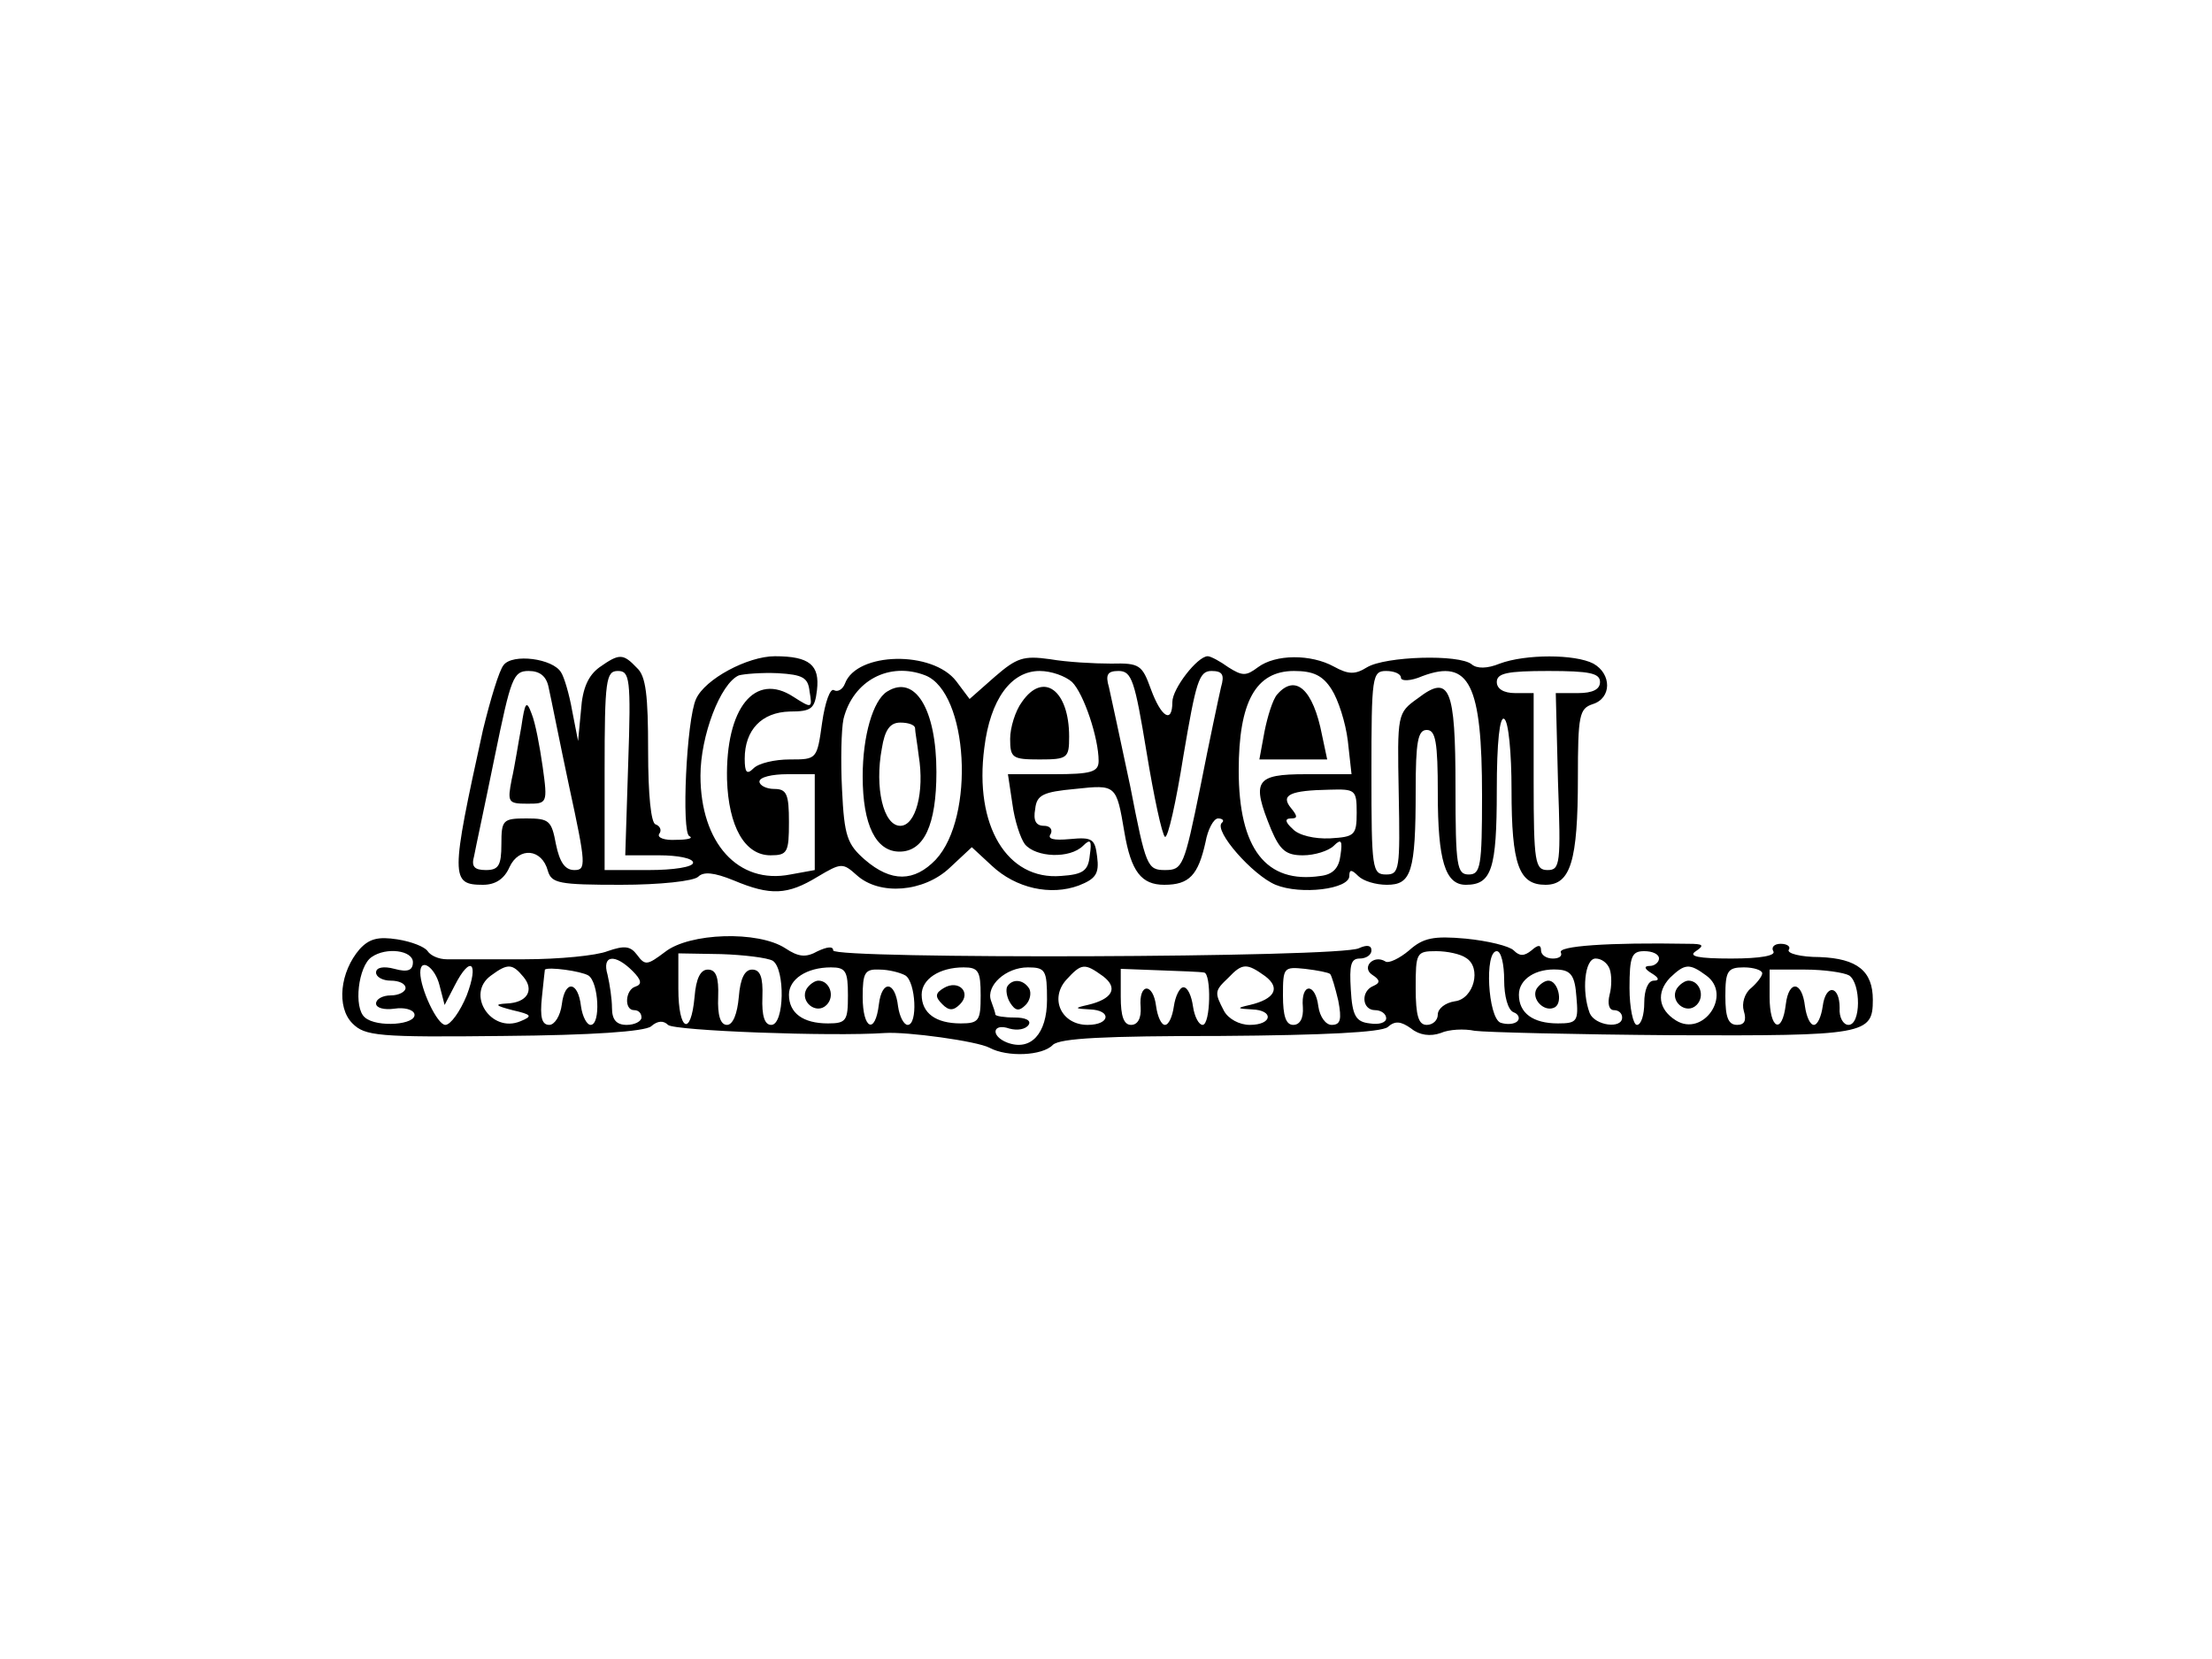 <?xml version="1.0" standalone="no"?>
<!DOCTYPE svg PUBLIC "-//W3C//DTD SVG 20010904//EN"
 "http://www.w3.org/TR/2001/REC-SVG-20010904/DTD/svg10.dtd">
<svg version="1.0" xmlns="http://www.w3.org/2000/svg"
 width="300pt" height="225pt" viewBox="0 0 300 225"
 preserveAspectRatio="xMidYMid meet">
<g transform="translate(0,225) scale(0.1,-0.1)"
fill="#000000" stroke="none">
<path d="M683 1348 c-6 -7 -18 -47 -28 -88 -44 -200 -44 -210 0 -210 17 0 29
8 36 24 13 28 44 25 52 -5 5 -17 15 -19 99 -19 53 0 99 5 105 11 7 7 21 6 48
-5 50 -21 73 -20 114 5 32 19 34 19 53 2 31 -28 91 -23 126 10 l30 28 27 -25
c33 -31 80 -41 118 -27 23 9 28 16 25 39 -3 24 -6 27 -37 24 -22 -2 -31 0 -26
7 3 6 -1 11 -9 11 -11 0 -15 7 -12 23 2 19 11 23 54 27 56 6 56 6 67 -59 9
-53 23 -71 54 -71 34 0 46 13 56 58 3 17 11 32 17 32 6 0 9 -3 5 -6 -11 -11
42 -71 73 -84 34 -14 100 -6 100 12 0 9 3 9 12 0 7 -7 24 -12 39 -12 33 0 39
17 39 128 0 66 3 82 15 82 12 0 15 -16 15 -86 0 -91 10 -124 38 -124 35 0 42
21 42 128 0 66 4 101 10 97 6 -3 10 -47 10 -96 0 -102 10 -129 46 -129 34 0
44 32 44 145 0 85 2 94 20 100 26 8 26 41 1 55 -25 13 -92 13 -127 0 -17 -7
-31 -7 -38 -1 -17 14 -117 11 -142 -4 -16 -10 -25 -10 -45 1 -31 17 -79 17
-103 -1 -16 -12 -21 -12 -40 0 -11 8 -24 15 -28 15 -14 0 -48 -44 -48 -62 0
-30 -15 -21 -29 17 -12 33 -15 36 -54 35 -23 0 -60 2 -83 6 -36 5 -45 2 -75
-24 l-34 -30 -18 24 c-32 42 -135 40 -151 -3 -3 -8 -10 -12 -15 -9 -5 3 -12
-16 -16 -44 -7 -50 -7 -50 -44 -50 -20 0 -42 -5 -49 -12 -9 -9 -12 -6 -12 13
0 39 23 63 61 64 30 0 34 4 37 29 4 34 -10 46 -57 46 -37 0 -95 -31 -107 -58
-13 -28 -20 -182 -9 -186 6 -3 -3 -5 -18 -5 -16 -1 -26 3 -23 8 4 5 1 11 -5
13 -6 2 -10 39 -10 100 0 75 -3 101 -15 112 -19 20 -24 20 -51 1 -15 -11 -23
-28 -25 -58 l-4 -42 -8 41 c-4 23 -11 46 -15 52 -11 19 -66 26 -78 10z m61
-30 c3 -13 15 -74 28 -135 23 -106 23 -113 7 -113 -13 0 -20 11 -25 35 -6 32
-9 35 -40 35 -32 0 -34 -2 -34 -35 0 -29 -4 -35 -21 -35 -16 0 -20 5 -16 19 2
11 15 71 28 135 22 107 25 116 46 116 15 0 24 -7 27 -22z m108 -103 l-4 -125
46 0 c25 0 46 -4 46 -10 0 -6 -27 -10 -60 -10 l-60 0 0 135 c0 123 2 135 18
135 16 0 18 -10 14 -125z m246 97 c4 -23 3 -23 -22 -7 -52 34 -92 -15 -90
-112 2 -64 24 -103 59 -103 23 0 25 4 25 45 0 38 -3 45 -20 45 -11 0 -20 5
-20 10 0 6 17 10 38 10 l37 0 0 -65 0 -65 -33 -6 c-71 -14 -122 43 -122 134 0
54 27 125 52 136 7 2 31 4 53 3 34 -2 41 -6 43 -25z m157 22 c58 -23 68 -192
14 -250 -29 -30 -60 -31 -96 0 -24 21 -28 32 -31 95 -2 39 -1 82 2 96 13 52
62 78 111 59z m199 -9 c16 -16 36 -76 36 -107 0 -15 -10 -18 -61 -18 l-62 0 6
-40 c3 -23 11 -47 17 -55 15 -18 61 -20 79 -2 10 10 12 7 9 -13 -2 -21 -9 -26
-39 -28 -73 -6 -118 68 -104 174 8 65 36 104 75 104 16 0 35 -7 44 -15z m101
-95 c10 -61 21 -112 25 -115 4 -2 15 47 25 110 17 100 21 115 38 115 15 0 18
-5 13 -22 -3 -13 -16 -74 -28 -135 -22 -108 -24 -113 -48 -113 -24 0 -26 5
-47 113 -13 61 -26 122 -29 135 -5 17 -2 22 13 22 18 0 22 -13 38 -110z m251
85 c9 -14 19 -45 22 -70 l5 -45 -62 0 c-69 0 -74 -9 -47 -75 12 -28 20 -35 43
-35 16 0 35 6 42 13 10 10 12 7 9 -13 -2 -17 -10 -26 -27 -28 -74 -11 -111 37
-111 143 0 93 23 135 75 135 26 0 39 -6 51 -25z m94 16 c0 -5 13 -5 29 2 64
24 81 -11 81 -162 0 -96 -2 -107 -18 -107 -16 0 -18 11 -18 118 0 136 -8 154
-51 121 -28 -20 -28 -21 -26 -129 2 -103 1 -110 -17 -110 -19 0 -20 7 -20 138
0 131 1 138 20 138 11 0 20 -4 20 -9z m270 -6 c0 -10 -10 -15 -30 -15 l-30 0
3 -120 c4 -111 3 -120 -14 -120 -17 0 -19 10 -19 120 l0 120 -25 0 c-16 0 -25
6 -25 15 0 12 14 15 70 15 56 0 70 -3 70 -15z m-330 -177 c0 -31 -3 -33 -36
-35 -21 -1 -43 4 -51 13 -10 9 -11 14 -2 14 9 0 9 3 0 14 -15 18 -1 24 52 25
35 1 37 0 37 -31z"/>
<path d="M707 1264 c-4 -21 -9 -54 -13 -71 -6 -31 -5 -33 21 -33 27 0 28 0 21
50 -4 28 -10 60 -15 72 -7 19 -9 16 -14 -18z"/>
<path d="M1203 1312 c-19 -12 -33 -60 -33 -115 0 -66 18 -102 50 -102 33 0 50
36 50 108 0 85 -29 133 -67 109z m38 -49 c0 -5 3 -21 5 -38 8 -49 -4 -95 -25
-95 -23 0 -35 52 -25 105 4 25 11 35 25 35 11 0 19 -3 20 -7z"/>
<path d="M1386 1298 c-9 -12 -16 -35 -16 -50 0 -26 3 -28 40 -28 38 0 40 2 40
31 0 63 -35 89 -64 47z"/>
<path d="M1732 1308 c-6 -7 -13 -30 -17 -50 l-7 -38 46 0 46 0 -7 33 c-12 62
-36 84 -61 55z"/>
<path d="M488 963 c-27 -31 -32 -79 -10 -101 17 -17 34 -19 205 -17 120 1 191
6 200 13 9 8 17 8 23 2 8 -8 222 -16 294 -11 30 2 125 -11 142 -20 24 -13 72
-11 86 4 10 9 70 12 227 12 142 1 218 5 227 12 10 9 18 8 32 -2 11 -9 26 -11
40 -6 11 5 32 6 46 3 14 -2 135 -5 269 -6 261 -1 271 1 271 48 0 39 -21 56
-72 58 -26 0 -45 5 -42 10 3 4 -2 8 -11 8 -9 0 -13 -5 -10 -10 4 -6 -17 -10
-57 -10 -45 0 -59 3 -48 10 12 8 10 10 -10 10 -108 2 -179 -3 -173 -12 2 -5
-3 -8 -11 -8 -9 0 -16 5 -16 11 0 8 -4 8 -13 0 -10 -8 -16 -8 -24 0 -6 6 -35
13 -65 16 -44 4 -58 1 -77 -16 -13 -11 -28 -18 -32 -15 -16 10 -33 -8 -18 -18
11 -7 11 -11 2 -15 -18 -7 -16 -33 2 -33 8 0 15 -5 15 -11 0 -6 -10 -9 -22 -7
-19 2 -24 10 -26 46 -2 33 0 42 12 42 9 0 16 5 16 11 0 7 -6 8 -17 3 -25 -13
-713 -15 -713 -3 0 6 -8 5 -21 -1 -16 -9 -26 -8 -44 4 -37 24 -130 21 -163 -5
-24 -18 -27 -19 -38 -4 -9 12 -17 13 -40 5 -15 -6 -66 -11 -113 -11 -47 0 -95
0 -105 0 -11 0 -22 5 -26 11 -4 6 -22 13 -41 16 -26 4 -38 1 -51 -13z m72 -18
c0 -11 -7 -14 -25 -9 -15 4 -25 2 -25 -5 0 -6 9 -11 20 -11 11 0 20 -4 20 -10
0 -5 -9 -10 -20 -10 -11 0 -20 -5 -20 -11 0 -6 11 -9 25 -7 13 2 25 -1 27 -7
4 -15 -51 -19 -67 -5 -16 13 -9 70 9 82 20 14 56 9 56 -7z m488 2 c17 -11 16
-87 -2 -87 -9 0 -13 12 -12 38 1 27 -3 37 -14 37 -10 0 -16 -12 -18 -37 -2
-23 -8 -38 -16 -38 -9 0 -13 13 -12 38 1 27 -3 37 -14 37 -10 0 -16 -12 -18
-37 -5 -55 -22 -46 -22 11 l0 48 58 -1 c31 -1 63 -5 70 -9z m940 4 c22 -13 11
-56 -15 -59 -13 -2 -23 -10 -23 -18 0 -8 -7 -14 -15 -14 -11 0 -15 12 -15 50
0 48 1 50 28 50 15 0 33 -4 40 -9z m52 -30 c0 -22 5 -41 13 -44 6 -2 9 -8 5
-12 -4 -4 -14 -5 -23 -2 -17 7 -22 97 -5 97 6 0 10 -18 10 -39z m210 29 c0 -5
-6 -10 -12 -10 -9 0 -8 -4 2 -10 10 -6 11 -10 3 -10 -8 0 -13 -13 -13 -30 0
-16 -4 -30 -10 -30 -5 0 -10 23 -10 50 0 43 3 50 20 50 11 0 20 -4 20 -10z
m-1392 -17 c12 -12 13 -18 4 -21 -14 -4 -16 -32 -2 -32 6 0 10 -4 10 -10 0 -5
-9 -10 -20 -10 -14 0 -20 7 -20 23 0 12 -3 32 -6 45 -8 27 10 29 34 5z m1325
3 c3 -8 3 -24 0 -35 -3 -12 -1 -21 6 -21 6 0 11 -4 11 -10 0 -16 -37 -11 -44
6 -11 29 -7 74 8 74 8 0 16 -6 19 -14z m-1587 -22 l7 -27 14 27 c21 41 33 31
16 -14 -9 -22 -22 -40 -29 -40 -11 0 -34 49 -34 71 0 21 20 7 26 -17z m114 11
c15 -18 5 -35 -23 -36 -17 -1 -15 -3 8 -9 26 -6 28 -8 11 -15 -40 -17 -75 37
-40 62 23 17 29 16 44 -2z m88 2 c14 -9 17 -67 3 -67 -5 0 -11 11 -13 25 -4
35 -22 36 -26 3 -2 -16 -10 -28 -17 -28 -10 0 -13 10 -10 38 2 20 4 37 4 37 5
4 49 -2 59 -8z m352 -27 c0 -34 -2 -38 -27 -38 -34 0 -53 14 -53 39 0 21 24
37 57 37 20 0 23 -5 23 -38z m78 27 c14 -9 17 -67 3 -67 -5 0 -11 11 -13 25
-4 35 -22 36 -26 3 -5 -42 -22 -34 -22 10 0 33 3 38 23 37 12 0 28 -4 35 -8z
m102 -27 c0 -34 -2 -38 -27 -38 -34 0 -53 14 -53 39 0 21 24 37 57 37 20 0 23
-5 23 -38z m90 -6 c0 -46 -22 -70 -54 -58 -23 9 -20 27 3 19 11 -3 22 -1 26 5
4 6 -4 10 -19 10 -14 0 -26 2 -26 4 0 2 -3 11 -6 19 -7 20 20 45 50 45 24 0
26 -4 26 -44z m76 32 c21 -16 13 -31 -21 -39 -18 -4 -18 -5 3 -6 30 -1 28 -21
-3 -21 -35 0 -52 35 -29 61 21 23 25 23 50 5z m137 5 c10 -1 9 -71 -2 -71 -5
0 -11 11 -13 25 -2 14 -7 26 -13 26 -5 0 -11 -12 -13 -26 -2 -14 -7 -25 -12
-25 -5 0 -10 11 -12 25 -4 33 -24 32 -21 -1 1 -15 -4 -24 -13 -24 -10 0 -14
12 -14 38 l0 38 53 -2 c28 -1 55 -2 60 -3z m83 -5 c21 -16 13 -31 -21 -39 -18
-4 -18 -5 3 -6 30 -1 28 -21 -3 -21 -14 0 -29 8 -35 19 -13 25 -13 27 6 45 19
20 25 20 50 2z m88 3 c2 -2 7 -19 11 -36 5 -26 3 -33 -9 -33 -8 0 -16 11 -18
25 -4 33 -24 32 -21 -1 1 -15 -4 -24 -13 -24 -10 0 -14 12 -14 40 0 38 1 39
30 36 17 -2 32 -5 34 -7z m334 -31 c3 -33 1 -36 -25 -36 -34 0 -53 14 -53 39
0 21 23 36 53 34 18 -1 23 -9 25 -37z m176 29 c36 -26 -4 -84 -41 -61 -24 15
-27 38 -8 58 20 19 26 20 49 3z m76 3 c0 -4 -7 -13 -15 -20 -9 -7 -13 -21 -10
-31 4 -13 1 -19 -9 -19 -12 0 -16 10 -16 39 0 34 3 39 25 39 14 0 25 -4 25 -8z
m118 -3 c16 -11 16 -67 -1 -67 -7 0 -13 10 -12 23 0 31 -19 33 -23 2 -2 -14
-7 -25 -12 -25 -5 0 -10 11 -12 25 -4 35 -22 36 -26 3 -5 -42 -22 -34 -22 10
l0 37 48 0 c26 0 53 -4 60 -8z"/>
<path d="M1094 909 c-10 -17 13 -36 27 -22 12 12 4 33 -11 33 -5 0 -12 -5 -16
-11z"/>
<path d="M1280 910 c-12 -7 -12 -12 -2 -22 9 -9 15 -9 24 0 16 16 -2 34 -22
22z"/>
<path d="M1366 912 c-2 -4 -1 -14 4 -22 7 -11 12 -12 21 -3 6 6 8 16 5 22 -8
13 -23 14 -30 3z"/>
<path d="M2084 909 c-8 -14 11 -33 25 -25 11 7 4 36 -9 36 -5 0 -12 -5 -16
-11z"/>
<path d="M2274 909 c-10 -17 13 -36 27 -22 12 12 4 33 -11 33 -5 0 -12 -5 -16
-11z"/>
</g>
</svg>
